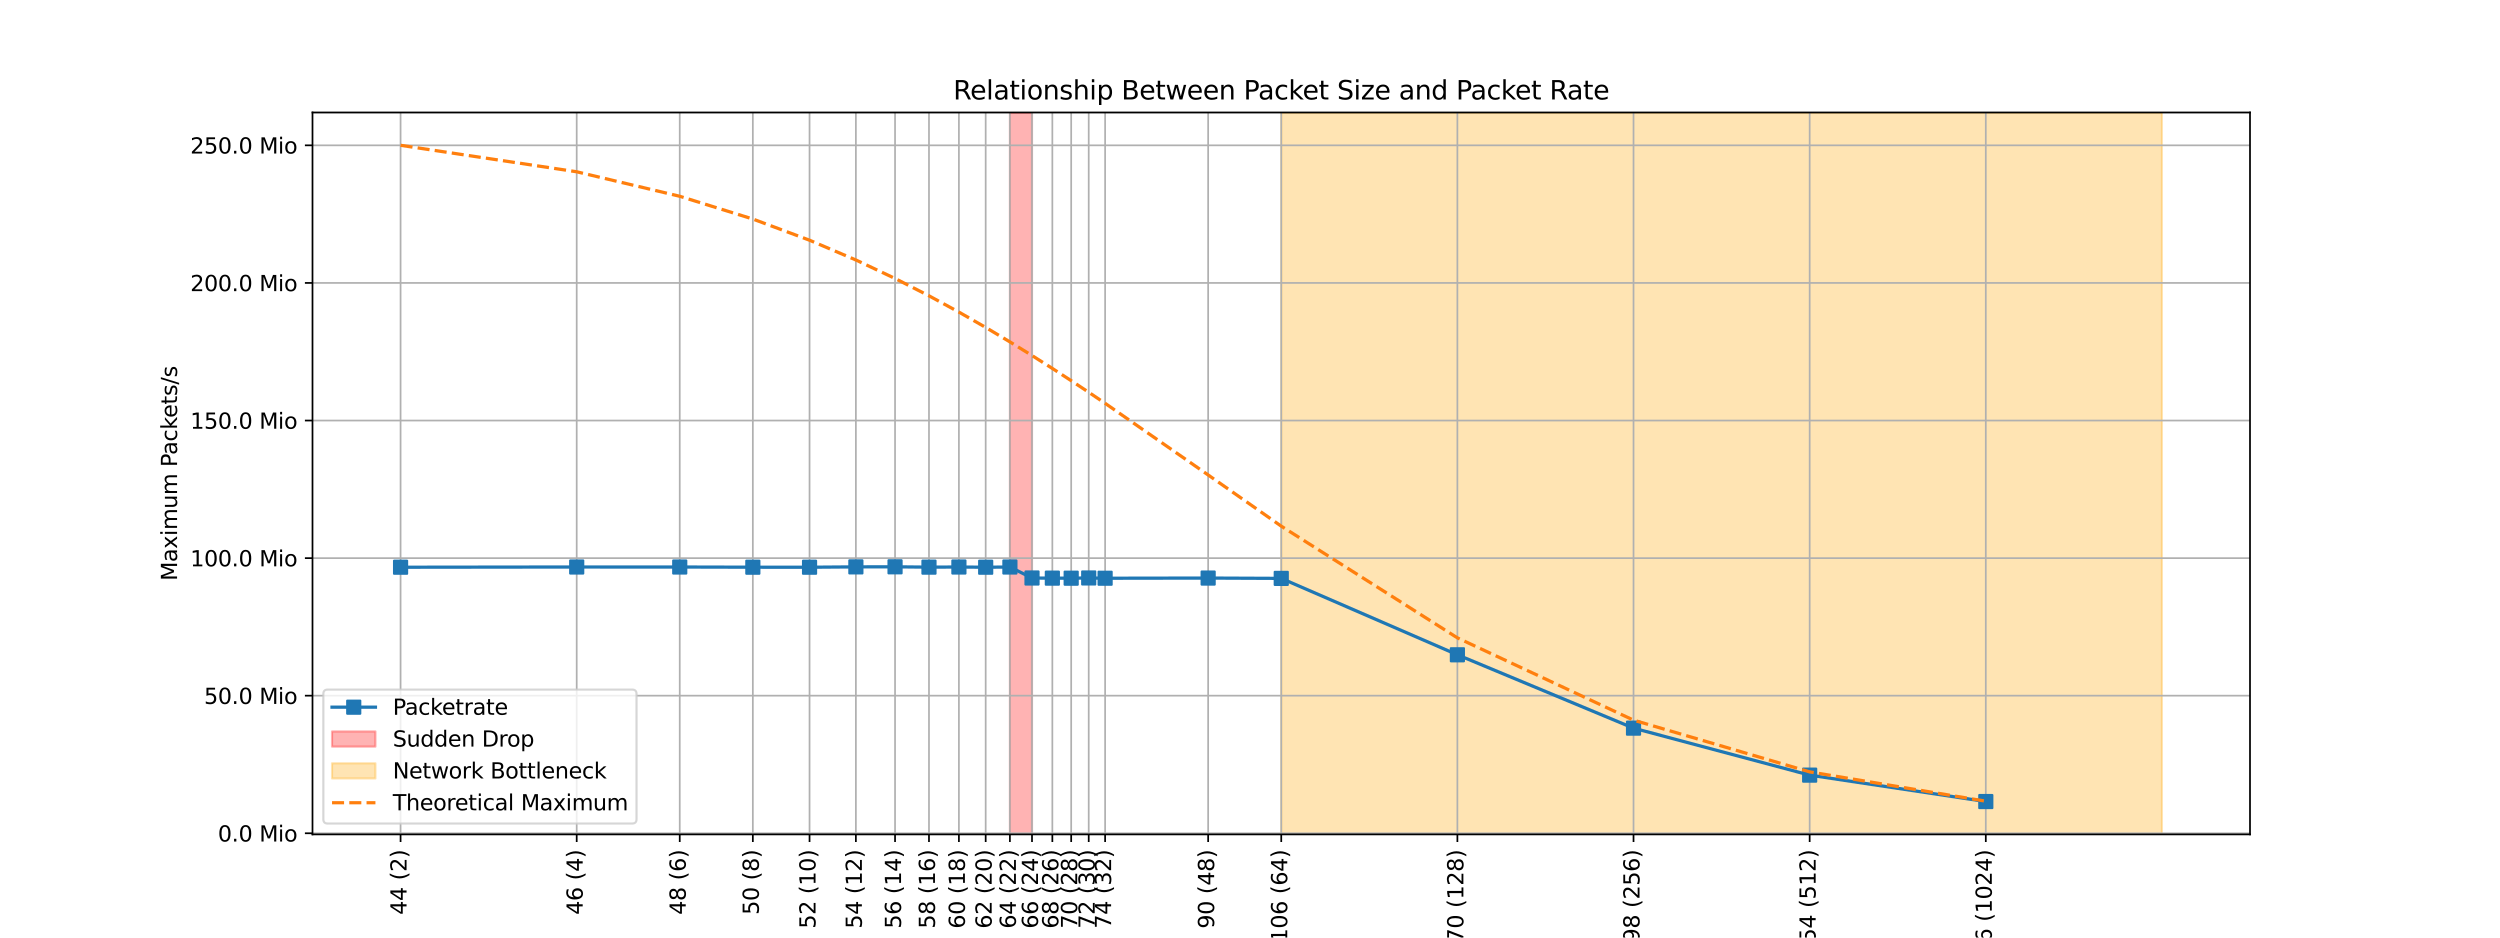 <?xml version="1.0" encoding="utf-8" standalone="no"?>
<!DOCTYPE svg PUBLIC "-//W3C//DTD SVG 1.1//EN"
  "http://www.w3.org/Graphics/SVG/1.1/DTD/svg11.dtd">
<svg xmlns:xlink="http://www.w3.org/1999/xlink" width="1152pt" height="432pt" viewBox="0 0 1152 432" xmlns="http://www.w3.org/2000/svg" version="1.1">
 <defs>
  <style type="text/css">*{stroke-linejoin: round; stroke-linecap: butt}</style>
 </defs>
 <g id="figure_1">
  <g id="patch_1">
   <path d="M 0 432 
L 1152 432 
L 1152 0 
L 0 0 
z
" style="fill: #ffffff"/>
  </g>
  <g id="axes_1">
   <g id="patch_2">
    <path d="M 144 384.48 
L 1036.8 384.48 
L 1036.8 51.84 
L 144 51.84 
z
" style="fill: #ffffff"/>
   </g>
   <g id="patch_3">
    <path d="M 465.362 384.48 
L 475.55 384.48 
L 475.55 51.84 
L 465.362 51.84 
z
" clip-path="url(#pc230720e8d)" style="fill: #ff0000; opacity: 0.3; stroke: #ff0000; stroke-linejoin: miter"/>
   </g>
   <g id="patch_4">
    <path d="M 590.4 384.48 
L 996.218 384.48 
L 996.218 51.84 
L 590.4 51.84 
z
" clip-path="url(#pc230720e8d)" style="fill: #ffa500; opacity: 0.3; stroke: #ffa500; stroke-linejoin: miter"/>
   </g>
   <g id="matplotlib.axis_1">
    <g id="xtick_1">
     <g id="line2d_1">
      <path d="M 184.582 384.48 
L 184.582 51.84 
" clip-path="url(#pc230720e8d)" style="fill: none; stroke: #b0b0b0; stroke-width: 0.8; stroke-linecap: square"/>
     </g>
     <g id="line2d_2">
      <defs>
       <path id="m05e3592454" d="M 0 0 
L 0 3.5 
" style="stroke: #000000; stroke-width: 0.8"/>
      </defs>
      <g>
       <use xlink:href="#m05e3592454" x="184.582" y="384.48" style="stroke: #000000; stroke-width: 0.8"/>
      </g>
     </g>
     <g id="text_1">
      <!-- 44 (2) -->
      <g transform="translate(187.341 421.549) rotate(-90) scale(0.1 -0.1)">
       <defs>
        <path id="DejaVuSans-34" d="M 2419 4116 
L 825 1625 
L 2419 1625 
L 2419 4116 
z
M 2253 4666 
L 3047 4666 
L 3047 1625 
L 3713 1625 
L 3713 1100 
L 3047 1100 
L 3047 0 
L 2419 0 
L 2419 1100 
L 313 1100 
L 313 1709 
L 2253 4666 
z
" transform="scale(0.016)"/>
        <path id="DejaVuSans-20" transform="scale(0.016)"/>
        <path id="DejaVuSans-28" d="M 1984 4856 
Q 1566 4138 1362 3434 
Q 1159 2731 1159 2009 
Q 1159 1288 1364 580 
Q 1569 -128 1984 -844 
L 1484 -844 
Q 1016 -109 783 600 
Q 550 1309 550 2009 
Q 550 2706 781 3412 
Q 1013 4119 1484 4856 
L 1984 4856 
z
" transform="scale(0.016)"/>
        <path id="DejaVuSans-32" d="M 1228 531 
L 3431 531 
L 3431 0 
L 469 0 
L 469 531 
Q 828 903 1448 1529 
Q 2069 2156 2228 2338 
Q 2531 2678 2651 2914 
Q 2772 3150 2772 3378 
Q 2772 3750 2511 3984 
Q 2250 4219 1831 4219 
Q 1534 4219 1204 4116 
Q 875 4013 500 3803 
L 500 4441 
Q 881 4594 1212 4672 
Q 1544 4750 1819 4750 
Q 2544 4750 2975 4387 
Q 3406 4025 3406 3419 
Q 3406 3131 3298 2873 
Q 3191 2616 2906 2266 
Q 2828 2175 2409 1742 
Q 1991 1309 1228 531 
z
" transform="scale(0.016)"/>
        <path id="DejaVuSans-29" d="M 513 4856 
L 1013 4856 
Q 1481 4119 1714 3412 
Q 1947 2706 1947 2009 
Q 1947 1309 1714 600 
Q 1481 -109 1013 -844 
L 513 -844 
Q 928 -128 1133 580 
Q 1338 1288 1338 2009 
Q 1338 2731 1133 3434 
Q 928 4138 513 4856 
z
" transform="scale(0.016)"/>
       </defs>
       <use xlink:href="#DejaVuSans-34"/>
       <use xlink:href="#DejaVuSans-34" x="63.623"/>
       <use xlink:href="#DejaVuSans-20" x="127.246"/>
       <use xlink:href="#DejaVuSans-28" x="159.033"/>
       <use xlink:href="#DejaVuSans-32" x="198.047"/>
       <use xlink:href="#DejaVuSans-29" x="261.67"/>
      </g>
     </g>
    </g>
    <g id="xtick_2">
     <g id="line2d_3">
      <path d="M 265.745 384.48 
L 265.745 51.84 
" clip-path="url(#pc230720e8d)" style="fill: none; stroke: #b0b0b0; stroke-width: 0.8; stroke-linecap: square"/>
     </g>
     <g id="line2d_4">
      <g>
       <use xlink:href="#m05e3592454" x="265.745" y="384.48" style="stroke: #000000; stroke-width: 0.8"/>
      </g>
     </g>
     <g id="text_2">
      <!-- 46 (4) -->
      <g transform="translate(268.505 421.549) rotate(-90) scale(0.1 -0.1)">
       <defs>
        <path id="DejaVuSans-36" d="M 2113 2584 
Q 1688 2584 1439 2293 
Q 1191 2003 1191 1497 
Q 1191 994 1439 701 
Q 1688 409 2113 409 
Q 2538 409 2786 701 
Q 3034 994 3034 1497 
Q 3034 2003 2786 2293 
Q 2538 2584 2113 2584 
z
M 3366 4563 
L 3366 3988 
Q 3128 4100 2886 4159 
Q 2644 4219 2406 4219 
Q 1781 4219 1451 3797 
Q 1122 3375 1075 2522 
Q 1259 2794 1537 2939 
Q 1816 3084 2150 3084 
Q 2853 3084 3261 2657 
Q 3669 2231 3669 1497 
Q 3669 778 3244 343 
Q 2819 -91 2113 -91 
Q 1303 -91 875 529 
Q 447 1150 447 2328 
Q 447 3434 972 4092 
Q 1497 4750 2381 4750 
Q 2619 4750 2861 4703 
Q 3103 4656 3366 4563 
z
" transform="scale(0.016)"/>
       </defs>
       <use xlink:href="#DejaVuSans-34"/>
       <use xlink:href="#DejaVuSans-36" x="63.623"/>
       <use xlink:href="#DejaVuSans-20" x="127.246"/>
       <use xlink:href="#DejaVuSans-28" x="159.033"/>
       <use xlink:href="#DejaVuSans-34" x="198.047"/>
       <use xlink:href="#DejaVuSans-29" x="261.67"/>
      </g>
     </g>
    </g>
    <g id="xtick_3">
     <g id="line2d_5">
      <path d="M 313.223 384.48 
L 313.223 51.84 
" clip-path="url(#pc230720e8d)" style="fill: none; stroke: #b0b0b0; stroke-width: 0.8; stroke-linecap: square"/>
     </g>
     <g id="line2d_6">
      <g>
       <use xlink:href="#m05e3592454" x="313.223" y="384.48" style="stroke: #000000; stroke-width: 0.8"/>
      </g>
     </g>
     <g id="text_3">
      <!-- 48 (6) -->
      <g transform="translate(315.983 421.549) rotate(-90) scale(0.1 -0.1)">
       <defs>
        <path id="DejaVuSans-38" d="M 2034 2216 
Q 1584 2216 1326 1975 
Q 1069 1734 1069 1313 
Q 1069 891 1326 650 
Q 1584 409 2034 409 
Q 2484 409 2743 651 
Q 3003 894 3003 1313 
Q 3003 1734 2745 1975 
Q 2488 2216 2034 2216 
z
M 1403 2484 
Q 997 2584 770 2862 
Q 544 3141 544 3541 
Q 544 4100 942 4425 
Q 1341 4750 2034 4750 
Q 2731 4750 3128 4425 
Q 3525 4100 3525 3541 
Q 3525 3141 3298 2862 
Q 3072 2584 2669 2484 
Q 3125 2378 3379 2068 
Q 3634 1759 3634 1313 
Q 3634 634 3220 271 
Q 2806 -91 2034 -91 
Q 1263 -91 848 271 
Q 434 634 434 1313 
Q 434 1759 690 2068 
Q 947 2378 1403 2484 
z
M 1172 3481 
Q 1172 3119 1398 2916 
Q 1625 2713 2034 2713 
Q 2441 2713 2670 2916 
Q 2900 3119 2900 3481 
Q 2900 3844 2670 4047 
Q 2441 4250 2034 4250 
Q 1625 4250 1398 4047 
Q 1172 3844 1172 3481 
z
" transform="scale(0.016)"/>
       </defs>
       <use xlink:href="#DejaVuSans-34"/>
       <use xlink:href="#DejaVuSans-38" x="63.623"/>
       <use xlink:href="#DejaVuSans-20" x="127.246"/>
       <use xlink:href="#DejaVuSans-28" x="159.033"/>
       <use xlink:href="#DejaVuSans-36" x="198.047"/>
       <use xlink:href="#DejaVuSans-29" x="261.67"/>
      </g>
     </g>
    </g>
    <g id="xtick_4">
     <g id="line2d_7">
      <path d="M 346.909 384.48 
L 346.909 51.84 
" clip-path="url(#pc230720e8d)" style="fill: none; stroke: #b0b0b0; stroke-width: 0.8; stroke-linecap: square"/>
     </g>
     <g id="line2d_8">
      <g>
       <use xlink:href="#m05e3592454" x="346.909" y="384.48" style="stroke: #000000; stroke-width: 0.8"/>
      </g>
     </g>
     <g id="text_4">
      <!-- 50 (8) -->
      <g transform="translate(349.668 421.549) rotate(-90) scale(0.1 -0.1)">
       <defs>
        <path id="DejaVuSans-35" d="M 691 4666 
L 3169 4666 
L 3169 4134 
L 1269 4134 
L 1269 2991 
Q 1406 3038 1543 3061 
Q 1681 3084 1819 3084 
Q 2600 3084 3056 2656 
Q 3513 2228 3513 1497 
Q 3513 744 3044 326 
Q 2575 -91 1722 -91 
Q 1428 -91 1123 -41 
Q 819 9 494 109 
L 494 744 
Q 775 591 1075 516 
Q 1375 441 1709 441 
Q 2250 441 2565 725 
Q 2881 1009 2881 1497 
Q 2881 1984 2565 2268 
Q 2250 2553 1709 2553 
Q 1456 2553 1204 2497 
Q 953 2441 691 2322 
L 691 4666 
z
" transform="scale(0.016)"/>
        <path id="DejaVuSans-30" d="M 2034 4250 
Q 1547 4250 1301 3770 
Q 1056 3291 1056 2328 
Q 1056 1369 1301 889 
Q 1547 409 2034 409 
Q 2525 409 2770 889 
Q 3016 1369 3016 2328 
Q 3016 3291 2770 3770 
Q 2525 4250 2034 4250 
z
M 2034 4750 
Q 2819 4750 3233 4129 
Q 3647 3509 3647 2328 
Q 3647 1150 3233 529 
Q 2819 -91 2034 -91 
Q 1250 -91 836 529 
Q 422 1150 422 2328 
Q 422 3509 836 4129 
Q 1250 4750 2034 4750 
z
" transform="scale(0.016)"/>
       </defs>
       <use xlink:href="#DejaVuSans-35"/>
       <use xlink:href="#DejaVuSans-30" x="63.623"/>
       <use xlink:href="#DejaVuSans-20" x="127.246"/>
       <use xlink:href="#DejaVuSans-28" x="159.033"/>
       <use xlink:href="#DejaVuSans-38" x="198.047"/>
       <use xlink:href="#DejaVuSans-29" x="261.67"/>
      </g>
     </g>
    </g>
    <g id="xtick_5">
     <g id="line2d_9">
      <path d="M 373.038 384.48 
L 373.038 51.84 
" clip-path="url(#pc230720e8d)" style="fill: none; stroke: #b0b0b0; stroke-width: 0.8; stroke-linecap: square"/>
     </g>
     <g id="line2d_10">
      <g>
       <use xlink:href="#m05e3592454" x="373.038" y="384.48" style="stroke: #000000; stroke-width: 0.8"/>
      </g>
     </g>
     <g id="text_5">
      <!-- 52 (10) -->
      <g transform="translate(375.797 427.911) rotate(-90) scale(0.1 -0.1)">
       <defs>
        <path id="DejaVuSans-31" d="M 794 531 
L 1825 531 
L 1825 4091 
L 703 3866 
L 703 4441 
L 1819 4666 
L 2450 4666 
L 2450 531 
L 3481 531 
L 3481 0 
L 794 0 
L 794 531 
z
" transform="scale(0.016)"/>
       </defs>
       <use xlink:href="#DejaVuSans-35"/>
       <use xlink:href="#DejaVuSans-32" x="63.623"/>
       <use xlink:href="#DejaVuSans-20" x="127.246"/>
       <use xlink:href="#DejaVuSans-28" x="159.033"/>
       <use xlink:href="#DejaVuSans-31" x="198.047"/>
       <use xlink:href="#DejaVuSans-30" x="261.67"/>
       <use xlink:href="#DejaVuSans-29" x="325.293"/>
      </g>
     </g>
    </g>
    <g id="xtick_6">
     <g id="line2d_11">
      <path d="M 394.387 384.48 
L 394.387 51.84 
" clip-path="url(#pc230720e8d)" style="fill: none; stroke: #b0b0b0; stroke-width: 0.8; stroke-linecap: square"/>
     </g>
     <g id="line2d_12">
      <g>
       <use xlink:href="#m05e3592454" x="394.387" y="384.48" style="stroke: #000000; stroke-width: 0.8"/>
      </g>
     </g>
     <g id="text_6">
      <!-- 54 (12) -->
      <g transform="translate(397.146 427.911) rotate(-90) scale(0.1 -0.1)">
       <use xlink:href="#DejaVuSans-35"/>
       <use xlink:href="#DejaVuSans-34" x="63.623"/>
       <use xlink:href="#DejaVuSans-20" x="127.246"/>
       <use xlink:href="#DejaVuSans-28" x="159.033"/>
       <use xlink:href="#DejaVuSans-31" x="198.047"/>
       <use xlink:href="#DejaVuSans-32" x="261.67"/>
       <use xlink:href="#DejaVuSans-29" x="325.293"/>
      </g>
     </g>
    </g>
    <g id="xtick_7">
     <g id="line2d_13">
      <path d="M 412.437 384.48 
L 412.437 51.84 
" clip-path="url(#pc230720e8d)" style="fill: none; stroke: #b0b0b0; stroke-width: 0.8; stroke-linecap: square"/>
     </g>
     <g id="line2d_14">
      <g>
       <use xlink:href="#m05e3592454" x="412.437" y="384.48" style="stroke: #000000; stroke-width: 0.8"/>
      </g>
     </g>
     <g id="text_7">
      <!-- 56 (14) -->
      <g transform="translate(415.196 427.911) rotate(-90) scale(0.1 -0.1)">
       <use xlink:href="#DejaVuSans-35"/>
       <use xlink:href="#DejaVuSans-36" x="63.623"/>
       <use xlink:href="#DejaVuSans-20" x="127.246"/>
       <use xlink:href="#DejaVuSans-28" x="159.033"/>
       <use xlink:href="#DejaVuSans-31" x="198.047"/>
       <use xlink:href="#DejaVuSans-34" x="261.67"/>
       <use xlink:href="#DejaVuSans-29" x="325.293"/>
      </g>
     </g>
    </g>
    <g id="xtick_8">
     <g id="line2d_15">
      <path d="M 428.073 384.48 
L 428.073 51.84 
" clip-path="url(#pc230720e8d)" style="fill: none; stroke: #b0b0b0; stroke-width: 0.8; stroke-linecap: square"/>
     </g>
     <g id="line2d_16">
      <g>
       <use xlink:href="#m05e3592454" x="428.073" y="384.48" style="stroke: #000000; stroke-width: 0.8"/>
      </g>
     </g>
     <g id="text_8">
      <!-- 58 (16) -->
      <g transform="translate(430.832 427.911) rotate(-90) scale(0.1 -0.1)">
       <use xlink:href="#DejaVuSans-35"/>
       <use xlink:href="#DejaVuSans-38" x="63.623"/>
       <use xlink:href="#DejaVuSans-20" x="127.246"/>
       <use xlink:href="#DejaVuSans-28" x="159.033"/>
       <use xlink:href="#DejaVuSans-31" x="198.047"/>
       <use xlink:href="#DejaVuSans-36" x="261.67"/>
       <use xlink:href="#DejaVuSans-29" x="325.293"/>
      </g>
     </g>
    </g>
    <g id="xtick_9">
     <g id="line2d_17">
      <path d="M 441.864 384.48 
L 441.864 51.84 
" clip-path="url(#pc230720e8d)" style="fill: none; stroke: #b0b0b0; stroke-width: 0.8; stroke-linecap: square"/>
     </g>
     <g id="line2d_18">
      <g>
       <use xlink:href="#m05e3592454" x="441.864" y="384.48" style="stroke: #000000; stroke-width: 0.8"/>
      </g>
     </g>
     <g id="text_9">
      <!-- 60 (18) -->
      <g transform="translate(444.624 427.911) rotate(-90) scale(0.1 -0.1)">
       <use xlink:href="#DejaVuSans-36"/>
       <use xlink:href="#DejaVuSans-30" x="63.623"/>
       <use xlink:href="#DejaVuSans-20" x="127.246"/>
       <use xlink:href="#DejaVuSans-28" x="159.033"/>
       <use xlink:href="#DejaVuSans-31" x="198.047"/>
       <use xlink:href="#DejaVuSans-38" x="261.67"/>
       <use xlink:href="#DejaVuSans-29" x="325.293"/>
      </g>
     </g>
    </g>
    <g id="xtick_10">
     <g id="line2d_19">
      <path d="M 454.202 384.48 
L 454.202 51.84 
" clip-path="url(#pc230720e8d)" style="fill: none; stroke: #b0b0b0; stroke-width: 0.8; stroke-linecap: square"/>
     </g>
     <g id="line2d_20">
      <g>
       <use xlink:href="#m05e3592454" x="454.202" y="384.48" style="stroke: #000000; stroke-width: 0.8"/>
      </g>
     </g>
     <g id="text_10">
      <!-- 62 (20) -->
      <g transform="translate(456.961 427.911) rotate(-90) scale(0.1 -0.1)">
       <use xlink:href="#DejaVuSans-36"/>
       <use xlink:href="#DejaVuSans-32" x="63.623"/>
       <use xlink:href="#DejaVuSans-20" x="127.246"/>
       <use xlink:href="#DejaVuSans-28" x="159.033"/>
       <use xlink:href="#DejaVuSans-32" x="198.047"/>
       <use xlink:href="#DejaVuSans-30" x="261.67"/>
       <use xlink:href="#DejaVuSans-29" x="325.293"/>
      </g>
     </g>
    </g>
    <g id="xtick_11">
     <g id="line2d_21">
      <path d="M 465.362 384.48 
L 465.362 51.84 
" clip-path="url(#pc230720e8d)" style="fill: none; stroke: #b0b0b0; stroke-width: 0.8; stroke-linecap: square"/>
     </g>
     <g id="line2d_22">
      <g>
       <use xlink:href="#m05e3592454" x="465.362" y="384.48" style="stroke: #000000; stroke-width: 0.8"/>
      </g>
     </g>
     <g id="text_11">
      <!-- 64 (22) -->
      <g transform="translate(468.121 427.911) rotate(-90) scale(0.1 -0.1)">
       <use xlink:href="#DejaVuSans-36"/>
       <use xlink:href="#DejaVuSans-34" x="63.623"/>
       <use xlink:href="#DejaVuSans-20" x="127.246"/>
       <use xlink:href="#DejaVuSans-28" x="159.033"/>
       <use xlink:href="#DejaVuSans-32" x="198.047"/>
       <use xlink:href="#DejaVuSans-32" x="261.67"/>
       <use xlink:href="#DejaVuSans-29" x="325.293"/>
      </g>
     </g>
    </g>
    <g id="xtick_12">
     <g id="line2d_23">
      <path d="M 475.55 384.48 
L 475.55 51.84 
" clip-path="url(#pc230720e8d)" style="fill: none; stroke: #b0b0b0; stroke-width: 0.8; stroke-linecap: square"/>
     </g>
     <g id="line2d_24">
      <g>
       <use xlink:href="#m05e3592454" x="475.55" y="384.48" style="stroke: #000000; stroke-width: 0.8"/>
      </g>
     </g>
     <g id="text_12">
      <!-- 66 (24) -->
      <g transform="translate(478.31 427.911) rotate(-90) scale(0.1 -0.1)">
       <use xlink:href="#DejaVuSans-36"/>
       <use xlink:href="#DejaVuSans-36" x="63.623"/>
       <use xlink:href="#DejaVuSans-20" x="127.246"/>
       <use xlink:href="#DejaVuSans-28" x="159.033"/>
       <use xlink:href="#DejaVuSans-32" x="198.047"/>
       <use xlink:href="#DejaVuSans-34" x="261.67"/>
       <use xlink:href="#DejaVuSans-29" x="325.293"/>
      </g>
     </g>
    </g>
    <g id="xtick_13">
     <g id="line2d_25">
      <path d="M 484.923 384.48 
L 484.923 51.84 
" clip-path="url(#pc230720e8d)" style="fill: none; stroke: #b0b0b0; stroke-width: 0.8; stroke-linecap: square"/>
     </g>
     <g id="line2d_26">
      <g>
       <use xlink:href="#m05e3592454" x="484.923" y="384.48" style="stroke: #000000; stroke-width: 0.8"/>
      </g>
     </g>
     <g id="text_13">
      <!-- 68 (26) -->
      <g transform="translate(487.682 427.911) rotate(-90) scale(0.1 -0.1)">
       <use xlink:href="#DejaVuSans-36"/>
       <use xlink:href="#DejaVuSans-38" x="63.623"/>
       <use xlink:href="#DejaVuSans-20" x="127.246"/>
       <use xlink:href="#DejaVuSans-28" x="159.033"/>
       <use xlink:href="#DejaVuSans-32" x="198.047"/>
       <use xlink:href="#DejaVuSans-36" x="261.67"/>
       <use xlink:href="#DejaVuSans-29" x="325.293"/>
      </g>
     </g>
    </g>
    <g id="xtick_14">
     <g id="line2d_27">
      <path d="M 493.601 384.48 
L 493.601 51.84 
" clip-path="url(#pc230720e8d)" style="fill: none; stroke: #b0b0b0; stroke-width: 0.8; stroke-linecap: square"/>
     </g>
     <g id="line2d_28">
      <g>
       <use xlink:href="#m05e3592454" x="493.601" y="384.48" style="stroke: #000000; stroke-width: 0.8"/>
      </g>
     </g>
     <g id="text_14">
      <!-- 70 (28) -->
      <g transform="translate(496.36 427.911) rotate(-90) scale(0.1 -0.1)">
       <defs>
        <path id="DejaVuSans-37" d="M 525 4666 
L 3525 4666 
L 3525 4397 
L 1831 0 
L 1172 0 
L 2766 4134 
L 525 4134 
L 525 4666 
z
" transform="scale(0.016)"/>
       </defs>
       <use xlink:href="#DejaVuSans-37"/>
       <use xlink:href="#DejaVuSans-30" x="63.623"/>
       <use xlink:href="#DejaVuSans-20" x="127.246"/>
       <use xlink:href="#DejaVuSans-28" x="159.033"/>
       <use xlink:href="#DejaVuSans-32" x="198.047"/>
       <use xlink:href="#DejaVuSans-38" x="261.67"/>
       <use xlink:href="#DejaVuSans-29" x="325.293"/>
      </g>
     </g>
    </g>
    <g id="xtick_15">
     <g id="line2d_29">
      <path d="M 501.679 384.48 
L 501.679 51.84 
" clip-path="url(#pc230720e8d)" style="fill: none; stroke: #b0b0b0; stroke-width: 0.8; stroke-linecap: square"/>
     </g>
     <g id="line2d_30">
      <g>
       <use xlink:href="#m05e3592454" x="501.679" y="384.48" style="stroke: #000000; stroke-width: 0.8"/>
      </g>
     </g>
     <g id="text_15">
      <!-- 72 (30) -->
      <g transform="translate(504.439 427.911) rotate(-90) scale(0.1 -0.1)">
       <defs>
        <path id="DejaVuSans-33" d="M 2597 2516 
Q 3050 2419 3304 2112 
Q 3559 1806 3559 1356 
Q 3559 666 3084 287 
Q 2609 -91 1734 -91 
Q 1441 -91 1130 -33 
Q 819 25 488 141 
L 488 750 
Q 750 597 1062 519 
Q 1375 441 1716 441 
Q 2309 441 2620 675 
Q 2931 909 2931 1356 
Q 2931 1769 2642 2001 
Q 2353 2234 1838 2234 
L 1294 2234 
L 1294 2753 
L 1863 2753 
Q 2328 2753 2575 2939 
Q 2822 3125 2822 3475 
Q 2822 3834 2567 4026 
Q 2313 4219 1838 4219 
Q 1578 4219 1281 4162 
Q 984 4106 628 3988 
L 628 4550 
Q 988 4650 1302 4700 
Q 1616 4750 1894 4750 
Q 2613 4750 3031 4423 
Q 3450 4097 3450 3541 
Q 3450 3153 3228 2886 
Q 3006 2619 2597 2516 
z
" transform="scale(0.016)"/>
       </defs>
       <use xlink:href="#DejaVuSans-37"/>
       <use xlink:href="#DejaVuSans-32" x="63.623"/>
       <use xlink:href="#DejaVuSans-20" x="127.246"/>
       <use xlink:href="#DejaVuSans-28" x="159.033"/>
       <use xlink:href="#DejaVuSans-33" x="198.047"/>
       <use xlink:href="#DejaVuSans-30" x="261.67"/>
       <use xlink:href="#DejaVuSans-29" x="325.293"/>
      </g>
     </g>
    </g>
    <g id="xtick_16">
     <g id="line2d_31">
      <path d="M 509.236 384.48 
L 509.236 51.84 
" clip-path="url(#pc230720e8d)" style="fill: none; stroke: #b0b0b0; stroke-width: 0.8; stroke-linecap: square"/>
     </g>
     <g id="line2d_32">
      <g>
       <use xlink:href="#m05e3592454" x="509.236" y="384.48" style="stroke: #000000; stroke-width: 0.8"/>
      </g>
     </g>
     <g id="text_16">
      <!-- 74 (32) -->
      <g transform="translate(511.996 427.911) rotate(-90) scale(0.1 -0.1)">
       <use xlink:href="#DejaVuSans-37"/>
       <use xlink:href="#DejaVuSans-34" x="63.623"/>
       <use xlink:href="#DejaVuSans-20" x="127.246"/>
       <use xlink:href="#DejaVuSans-28" x="159.033"/>
       <use xlink:href="#DejaVuSans-33" x="198.047"/>
       <use xlink:href="#DejaVuSans-32" x="261.67"/>
       <use xlink:href="#DejaVuSans-29" x="325.293"/>
      </g>
     </g>
    </g>
    <g id="xtick_17">
     <g id="line2d_33">
      <path d="M 556.714 384.48 
L 556.714 51.84 
" clip-path="url(#pc230720e8d)" style="fill: none; stroke: #b0b0b0; stroke-width: 0.8; stroke-linecap: square"/>
     </g>
     <g id="line2d_34">
      <g>
       <use xlink:href="#m05e3592454" x="556.714" y="384.48" style="stroke: #000000; stroke-width: 0.8"/>
      </g>
     </g>
     <g id="text_17">
      <!-- 90 (48) -->
      <g transform="translate(559.473 427.911) rotate(-90) scale(0.1 -0.1)">
       <defs>
        <path id="DejaVuSans-39" d="M 703 97 
L 703 672 
Q 941 559 1184 500 
Q 1428 441 1663 441 
Q 2288 441 2617 861 
Q 2947 1281 2994 2138 
Q 2813 1869 2534 1725 
Q 2256 1581 1919 1581 
Q 1219 1581 811 2004 
Q 403 2428 403 3163 
Q 403 3881 828 4315 
Q 1253 4750 1959 4750 
Q 2769 4750 3195 4129 
Q 3622 3509 3622 2328 
Q 3622 1225 3098 567 
Q 2575 -91 1691 -91 
Q 1453 -91 1209 -44 
Q 966 3 703 97 
z
M 1959 2075 
Q 2384 2075 2632 2365 
Q 2881 2656 2881 3163 
Q 2881 3666 2632 3958 
Q 2384 4250 1959 4250 
Q 1534 4250 1286 3958 
Q 1038 3666 1038 3163 
Q 1038 2656 1286 2365 
Q 1534 2075 1959 2075 
z
" transform="scale(0.016)"/>
       </defs>
       <use xlink:href="#DejaVuSans-39"/>
       <use xlink:href="#DejaVuSans-30" x="63.623"/>
       <use xlink:href="#DejaVuSans-20" x="127.246"/>
       <use xlink:href="#DejaVuSans-28" x="159.033"/>
       <use xlink:href="#DejaVuSans-34" x="198.047"/>
       <use xlink:href="#DejaVuSans-38" x="261.67"/>
       <use xlink:href="#DejaVuSans-29" x="325.293"/>
      </g>
     </g>
    </g>
    <g id="xtick_18">
     <g id="line2d_35">
      <path d="M 590.4 384.48 
L 590.4 51.84 
" clip-path="url(#pc230720e8d)" style="fill: none; stroke: #b0b0b0; stroke-width: 0.8; stroke-linecap: square"/>
     </g>
     <g id="line2d_36">
      <g>
       <use xlink:href="#m05e3592454" x="590.4" y="384.48" style="stroke: #000000; stroke-width: 0.8"/>
      </g>
     </g>
     <g id="text_18">
      <!-- 106 (64) -->
      <g transform="translate(593.159 434.274) rotate(-90) scale(0.1 -0.1)">
       <use xlink:href="#DejaVuSans-31"/>
       <use xlink:href="#DejaVuSans-30" x="63.623"/>
       <use xlink:href="#DejaVuSans-36" x="127.246"/>
       <use xlink:href="#DejaVuSans-20" x="190.869"/>
       <use xlink:href="#DejaVuSans-28" x="222.656"/>
       <use xlink:href="#DejaVuSans-36" x="261.67"/>
       <use xlink:href="#DejaVuSans-34" x="325.293"/>
       <use xlink:href="#DejaVuSans-29" x="388.916"/>
      </g>
     </g>
    </g>
    <g id="xtick_19">
     <g id="line2d_37">
      <path d="M 671.564 384.48 
L 671.564 51.84 
" clip-path="url(#pc230720e8d)" style="fill: none; stroke: #b0b0b0; stroke-width: 0.8; stroke-linecap: square"/>
     </g>
     <g id="line2d_38">
      <g>
       <use xlink:href="#m05e3592454" x="671.564" y="384.48" style="stroke: #000000; stroke-width: 0.8"/>
      </g>
     </g>
     <g id="text_19">
      <!-- 170 (128) -->
      <g transform="translate(674.323 440.636) rotate(-90) scale(0.1 -0.1)">
       <use xlink:href="#DejaVuSans-31"/>
       <use xlink:href="#DejaVuSans-37" x="63.623"/>
       <use xlink:href="#DejaVuSans-30" x="127.246"/>
       <use xlink:href="#DejaVuSans-20" x="190.869"/>
       <use xlink:href="#DejaVuSans-28" x="222.656"/>
       <use xlink:href="#DejaVuSans-31" x="261.67"/>
       <use xlink:href="#DejaVuSans-32" x="325.293"/>
       <use xlink:href="#DejaVuSans-38" x="388.916"/>
       <use xlink:href="#DejaVuSans-29" x="452.539"/>
      </g>
     </g>
    </g>
    <g id="xtick_20">
     <g id="line2d_39">
      <path d="M 752.727 384.48 
L 752.727 51.84 
" clip-path="url(#pc230720e8d)" style="fill: none; stroke: #b0b0b0; stroke-width: 0.8; stroke-linecap: square"/>
     </g>
     <g id="line2d_40">
      <g>
       <use xlink:href="#m05e3592454" x="752.727" y="384.48" style="stroke: #000000; stroke-width: 0.8"/>
      </g>
     </g>
     <g id="text_20">
      <!-- 298 (256) -->
      <g transform="translate(755.487 440.636) rotate(-90) scale(0.1 -0.1)">
       <use xlink:href="#DejaVuSans-32"/>
       <use xlink:href="#DejaVuSans-39" x="63.623"/>
       <use xlink:href="#DejaVuSans-38" x="127.246"/>
       <use xlink:href="#DejaVuSans-20" x="190.869"/>
       <use xlink:href="#DejaVuSans-28" x="222.656"/>
       <use xlink:href="#DejaVuSans-32" x="261.67"/>
       <use xlink:href="#DejaVuSans-35" x="325.293"/>
       <use xlink:href="#DejaVuSans-36" x="388.916"/>
       <use xlink:href="#DejaVuSans-29" x="452.539"/>
      </g>
     </g>
    </g>
    <g id="xtick_21">
     <g id="line2d_41">
      <path d="M 833.891 384.48 
L 833.891 51.84 
" clip-path="url(#pc230720e8d)" style="fill: none; stroke: #b0b0b0; stroke-width: 0.8; stroke-linecap: square"/>
     </g>
     <g id="line2d_42">
      <g>
       <use xlink:href="#m05e3592454" x="833.891" y="384.48" style="stroke: #000000; stroke-width: 0.8"/>
      </g>
     </g>
     <g id="text_21">
      <!-- 554 (512) -->
      <g transform="translate(836.65 440.636) rotate(-90) scale(0.1 -0.1)">
       <use xlink:href="#DejaVuSans-35"/>
       <use xlink:href="#DejaVuSans-35" x="63.623"/>
       <use xlink:href="#DejaVuSans-34" x="127.246"/>
       <use xlink:href="#DejaVuSans-20" x="190.869"/>
       <use xlink:href="#DejaVuSans-28" x="222.656"/>
       <use xlink:href="#DejaVuSans-35" x="261.67"/>
       <use xlink:href="#DejaVuSans-31" x="325.293"/>
       <use xlink:href="#DejaVuSans-32" x="388.916"/>
       <use xlink:href="#DejaVuSans-29" x="452.539"/>
      </g>
     </g>
    </g>
    <g id="xtick_22">
     <g id="line2d_43">
      <path d="M 915.055 384.48 
L 915.055 51.84 
" clip-path="url(#pc230720e8d)" style="fill: none; stroke: #b0b0b0; stroke-width: 0.8; stroke-linecap: square"/>
     </g>
     <g id="line2d_44">
      <g>
       <use xlink:href="#m05e3592454" x="915.055" y="384.48" style="stroke: #000000; stroke-width: 0.8"/>
      </g>
     </g>
     <g id="text_22">
      <!-- 1066 (1024) -->
      <g transform="translate(917.814 453.361) rotate(-90) scale(0.1 -0.1)">
       <use xlink:href="#DejaVuSans-31"/>
       <use xlink:href="#DejaVuSans-30" x="63.623"/>
       <use xlink:href="#DejaVuSans-36" x="127.246"/>
       <use xlink:href="#DejaVuSans-36" x="190.869"/>
       <use xlink:href="#DejaVuSans-20" x="254.492"/>
       <use xlink:href="#DejaVuSans-28" x="286.279"/>
       <use xlink:href="#DejaVuSans-31" x="325.293"/>
       <use xlink:href="#DejaVuSans-30" x="388.916"/>
       <use xlink:href="#DejaVuSans-32" x="452.539"/>
       <use xlink:href="#DejaVuSans-34" x="516.162"/>
       <use xlink:href="#DejaVuSans-29" x="579.785"/>
      </g>
     </g>
    </g>
    <g id="text_23">
     <!-- Packet Size in Bytes (with UDP Payload in Paranthesis) -->
     <g transform="translate(454.444 464.96) scale(0.1 -0.1)">
      <defs>
       <path id="DejaVuSans-50" d="M 1259 4147 
L 1259 2394 
L 2053 2394 
Q 2494 2394 2734 2622 
Q 2975 2850 2975 3272 
Q 2975 3691 2734 3919 
Q 2494 4147 2053 4147 
L 1259 4147 
z
M 628 4666 
L 2053 4666 
Q 2838 4666 3239 4311 
Q 3641 3956 3641 3272 
Q 3641 2581 3239 2228 
Q 2838 1875 2053 1875 
L 1259 1875 
L 1259 0 
L 628 0 
L 628 4666 
z
" transform="scale(0.016)"/>
       <path id="DejaVuSans-61" d="M 2194 1759 
Q 1497 1759 1228 1600 
Q 959 1441 959 1056 
Q 959 750 1161 570 
Q 1363 391 1709 391 
Q 2188 391 2477 730 
Q 2766 1069 2766 1631 
L 2766 1759 
L 2194 1759 
z
M 3341 1997 
L 3341 0 
L 2766 0 
L 2766 531 
Q 2569 213 2275 61 
Q 1981 -91 1556 -91 
Q 1019 -91 701 211 
Q 384 513 384 1019 
Q 384 1609 779 1909 
Q 1175 2209 1959 2209 
L 2766 2209 
L 2766 2266 
Q 2766 2663 2505 2880 
Q 2244 3097 1772 3097 
Q 1472 3097 1187 3025 
Q 903 2953 641 2809 
L 641 3341 
Q 956 3463 1253 3523 
Q 1550 3584 1831 3584 
Q 2591 3584 2966 3190 
Q 3341 2797 3341 1997 
z
" transform="scale(0.016)"/>
       <path id="DejaVuSans-63" d="M 3122 3366 
L 3122 2828 
Q 2878 2963 2633 3030 
Q 2388 3097 2138 3097 
Q 1578 3097 1268 2742 
Q 959 2388 959 1747 
Q 959 1106 1268 751 
Q 1578 397 2138 397 
Q 2388 397 2633 464 
Q 2878 531 3122 666 
L 3122 134 
Q 2881 22 2623 -34 
Q 2366 -91 2075 -91 
Q 1284 -91 818 406 
Q 353 903 353 1747 
Q 353 2603 823 3093 
Q 1294 3584 2113 3584 
Q 2378 3584 2631 3529 
Q 2884 3475 3122 3366 
z
" transform="scale(0.016)"/>
       <path id="DejaVuSans-6b" d="M 581 4863 
L 1159 4863 
L 1159 1991 
L 2875 3500 
L 3609 3500 
L 1753 1863 
L 3688 0 
L 2938 0 
L 1159 1709 
L 1159 0 
L 581 0 
L 581 4863 
z
" transform="scale(0.016)"/>
       <path id="DejaVuSans-65" d="M 3597 1894 
L 3597 1613 
L 953 1613 
Q 991 1019 1311 708 
Q 1631 397 2203 397 
Q 2534 397 2845 478 
Q 3156 559 3463 722 
L 3463 178 
Q 3153 47 2828 -22 
Q 2503 -91 2169 -91 
Q 1331 -91 842 396 
Q 353 884 353 1716 
Q 353 2575 817 3079 
Q 1281 3584 2069 3584 
Q 2775 3584 3186 3129 
Q 3597 2675 3597 1894 
z
M 3022 2063 
Q 3016 2534 2758 2815 
Q 2500 3097 2075 3097 
Q 1594 3097 1305 2825 
Q 1016 2553 972 2059 
L 3022 2063 
z
" transform="scale(0.016)"/>
       <path id="DejaVuSans-74" d="M 1172 4494 
L 1172 3500 
L 2356 3500 
L 2356 3053 
L 1172 3053 
L 1172 1153 
Q 1172 725 1289 603 
Q 1406 481 1766 481 
L 2356 481 
L 2356 0 
L 1766 0 
Q 1100 0 847 248 
Q 594 497 594 1153 
L 594 3053 
L 172 3053 
L 172 3500 
L 594 3500 
L 594 4494 
L 1172 4494 
z
" transform="scale(0.016)"/>
       <path id="DejaVuSans-53" d="M 3425 4513 
L 3425 3897 
Q 3066 4069 2747 4153 
Q 2428 4238 2131 4238 
Q 1616 4238 1336 4038 
Q 1056 3838 1056 3469 
Q 1056 3159 1242 3001 
Q 1428 2844 1947 2747 
L 2328 2669 
Q 3034 2534 3370 2195 
Q 3706 1856 3706 1288 
Q 3706 609 3251 259 
Q 2797 -91 1919 -91 
Q 1588 -91 1214 -16 
Q 841 59 441 206 
L 441 856 
Q 825 641 1194 531 
Q 1563 422 1919 422 
Q 2459 422 2753 634 
Q 3047 847 3047 1241 
Q 3047 1584 2836 1778 
Q 2625 1972 2144 2069 
L 1759 2144 
Q 1053 2284 737 2584 
Q 422 2884 422 3419 
Q 422 4038 858 4394 
Q 1294 4750 2059 4750 
Q 2388 4750 2728 4690 
Q 3069 4631 3425 4513 
z
" transform="scale(0.016)"/>
       <path id="DejaVuSans-69" d="M 603 3500 
L 1178 3500 
L 1178 0 
L 603 0 
L 603 3500 
z
M 603 4863 
L 1178 4863 
L 1178 4134 
L 603 4134 
L 603 4863 
z
" transform="scale(0.016)"/>
       <path id="DejaVuSans-7a" d="M 353 3500 
L 3084 3500 
L 3084 2975 
L 922 459 
L 3084 459 
L 3084 0 
L 275 0 
L 275 525 
L 2438 3041 
L 353 3041 
L 353 3500 
z
" transform="scale(0.016)"/>
       <path id="DejaVuSans-6e" d="M 3513 2113 
L 3513 0 
L 2938 0 
L 2938 2094 
Q 2938 2591 2744 2837 
Q 2550 3084 2163 3084 
Q 1697 3084 1428 2787 
Q 1159 2491 1159 1978 
L 1159 0 
L 581 0 
L 581 3500 
L 1159 3500 
L 1159 2956 
Q 1366 3272 1645 3428 
Q 1925 3584 2291 3584 
Q 2894 3584 3203 3211 
Q 3513 2838 3513 2113 
z
" transform="scale(0.016)"/>
       <path id="DejaVuSans-42" d="M 1259 2228 
L 1259 519 
L 2272 519 
Q 2781 519 3026 730 
Q 3272 941 3272 1375 
Q 3272 1813 3026 2020 
Q 2781 2228 2272 2228 
L 1259 2228 
z
M 1259 4147 
L 1259 2741 
L 2194 2741 
Q 2656 2741 2882 2914 
Q 3109 3088 3109 3444 
Q 3109 3797 2882 3972 
Q 2656 4147 2194 4147 
L 1259 4147 
z
M 628 4666 
L 2241 4666 
Q 2963 4666 3353 4366 
Q 3744 4066 3744 3513 
Q 3744 3084 3544 2831 
Q 3344 2578 2956 2516 
Q 3422 2416 3680 2098 
Q 3938 1781 3938 1306 
Q 3938 681 3513 340 
Q 3088 0 2303 0 
L 628 0 
L 628 4666 
z
" transform="scale(0.016)"/>
       <path id="DejaVuSans-79" d="M 2059 -325 
Q 1816 -950 1584 -1140 
Q 1353 -1331 966 -1331 
L 506 -1331 
L 506 -850 
L 844 -850 
Q 1081 -850 1212 -737 
Q 1344 -625 1503 -206 
L 1606 56 
L 191 3500 
L 800 3500 
L 1894 763 
L 2988 3500 
L 3597 3500 
L 2059 -325 
z
" transform="scale(0.016)"/>
       <path id="DejaVuSans-73" d="M 2834 3397 
L 2834 2853 
Q 2591 2978 2328 3040 
Q 2066 3103 1784 3103 
Q 1356 3103 1142 2972 
Q 928 2841 928 2578 
Q 928 2378 1081 2264 
Q 1234 2150 1697 2047 
L 1894 2003 
Q 2506 1872 2764 1633 
Q 3022 1394 3022 966 
Q 3022 478 2636 193 
Q 2250 -91 1575 -91 
Q 1294 -91 989 -36 
Q 684 19 347 128 
L 347 722 
Q 666 556 975 473 
Q 1284 391 1588 391 
Q 1994 391 2212 530 
Q 2431 669 2431 922 
Q 2431 1156 2273 1281 
Q 2116 1406 1581 1522 
L 1381 1569 
Q 847 1681 609 1914 
Q 372 2147 372 2553 
Q 372 3047 722 3315 
Q 1072 3584 1716 3584 
Q 2034 3584 2315 3537 
Q 2597 3491 2834 3397 
z
" transform="scale(0.016)"/>
       <path id="DejaVuSans-77" d="M 269 3500 
L 844 3500 
L 1563 769 
L 2278 3500 
L 2956 3500 
L 3675 769 
L 4391 3500 
L 4966 3500 
L 4050 0 
L 3372 0 
L 2619 2869 
L 1863 0 
L 1184 0 
L 269 3500 
z
" transform="scale(0.016)"/>
       <path id="DejaVuSans-68" d="M 3513 2113 
L 3513 0 
L 2938 0 
L 2938 2094 
Q 2938 2591 2744 2837 
Q 2550 3084 2163 3084 
Q 1697 3084 1428 2787 
Q 1159 2491 1159 1978 
L 1159 0 
L 581 0 
L 581 4863 
L 1159 4863 
L 1159 2956 
Q 1366 3272 1645 3428 
Q 1925 3584 2291 3584 
Q 2894 3584 3203 3211 
Q 3513 2838 3513 2113 
z
" transform="scale(0.016)"/>
       <path id="DejaVuSans-55" d="M 556 4666 
L 1191 4666 
L 1191 1831 
Q 1191 1081 1462 751 
Q 1734 422 2344 422 
Q 2950 422 3222 751 
Q 3494 1081 3494 1831 
L 3494 4666 
L 4128 4666 
L 4128 1753 
Q 4128 841 3676 375 
Q 3225 -91 2344 -91 
Q 1459 -91 1007 375 
Q 556 841 556 1753 
L 556 4666 
z
" transform="scale(0.016)"/>
       <path id="DejaVuSans-44" d="M 1259 4147 
L 1259 519 
L 2022 519 
Q 2988 519 3436 956 
Q 3884 1394 3884 2338 
Q 3884 3275 3436 3711 
Q 2988 4147 2022 4147 
L 1259 4147 
z
M 628 4666 
L 1925 4666 
Q 3281 4666 3915 4102 
Q 4550 3538 4550 2338 
Q 4550 1131 3912 565 
Q 3275 0 1925 0 
L 628 0 
L 628 4666 
z
" transform="scale(0.016)"/>
       <path id="DejaVuSans-6c" d="M 603 4863 
L 1178 4863 
L 1178 0 
L 603 0 
L 603 4863 
z
" transform="scale(0.016)"/>
       <path id="DejaVuSans-6f" d="M 1959 3097 
Q 1497 3097 1228 2736 
Q 959 2375 959 1747 
Q 959 1119 1226 758 
Q 1494 397 1959 397 
Q 2419 397 2687 759 
Q 2956 1122 2956 1747 
Q 2956 2369 2687 2733 
Q 2419 3097 1959 3097 
z
M 1959 3584 
Q 2709 3584 3137 3096 
Q 3566 2609 3566 1747 
Q 3566 888 3137 398 
Q 2709 -91 1959 -91 
Q 1206 -91 779 398 
Q 353 888 353 1747 
Q 353 2609 779 3096 
Q 1206 3584 1959 3584 
z
" transform="scale(0.016)"/>
       <path id="DejaVuSans-64" d="M 2906 2969 
L 2906 4863 
L 3481 4863 
L 3481 0 
L 2906 0 
L 2906 525 
Q 2725 213 2448 61 
Q 2172 -91 1784 -91 
Q 1150 -91 751 415 
Q 353 922 353 1747 
Q 353 2572 751 3078 
Q 1150 3584 1784 3584 
Q 2172 3584 2448 3432 
Q 2725 3281 2906 2969 
z
M 947 1747 
Q 947 1113 1208 752 
Q 1469 391 1925 391 
Q 2381 391 2643 752 
Q 2906 1113 2906 1747 
Q 2906 2381 2643 2742 
Q 2381 3103 1925 3103 
Q 1469 3103 1208 2742 
Q 947 2381 947 1747 
z
" transform="scale(0.016)"/>
       <path id="DejaVuSans-72" d="M 2631 2963 
Q 2534 3019 2420 3045 
Q 2306 3072 2169 3072 
Q 1681 3072 1420 2755 
Q 1159 2438 1159 1844 
L 1159 0 
L 581 0 
L 581 3500 
L 1159 3500 
L 1159 2956 
Q 1341 3275 1631 3429 
Q 1922 3584 2338 3584 
Q 2397 3584 2469 3576 
Q 2541 3569 2628 3553 
L 2631 2963 
z
" transform="scale(0.016)"/>
      </defs>
      <use xlink:href="#DejaVuSans-50"/>
      <use xlink:href="#DejaVuSans-61" x="55.803"/>
      <use xlink:href="#DejaVuSans-63" x="117.082"/>
      <use xlink:href="#DejaVuSans-6b" x="172.062"/>
      <use xlink:href="#DejaVuSans-65" x="226.348"/>
      <use xlink:href="#DejaVuSans-74" x="287.871"/>
      <use xlink:href="#DejaVuSans-20" x="327.08"/>
      <use xlink:href="#DejaVuSans-53" x="358.867"/>
      <use xlink:href="#DejaVuSans-69" x="422.344"/>
      <use xlink:href="#DejaVuSans-7a" x="450.127"/>
      <use xlink:href="#DejaVuSans-65" x="502.617"/>
      <use xlink:href="#DejaVuSans-20" x="564.141"/>
      <use xlink:href="#DejaVuSans-69" x="595.928"/>
      <use xlink:href="#DejaVuSans-6e" x="623.711"/>
      <use xlink:href="#DejaVuSans-20" x="687.09"/>
      <use xlink:href="#DejaVuSans-42" x="718.877"/>
      <use xlink:href="#DejaVuSans-79" x="787.48"/>
      <use xlink:href="#DejaVuSans-74" x="846.66"/>
      <use xlink:href="#DejaVuSans-65" x="885.869"/>
      <use xlink:href="#DejaVuSans-73" x="947.393"/>
      <use xlink:href="#DejaVuSans-20" x="999.492"/>
      <use xlink:href="#DejaVuSans-28" x="1031.279"/>
      <use xlink:href="#DejaVuSans-77" x="1070.293"/>
      <use xlink:href="#DejaVuSans-69" x="1152.08"/>
      <use xlink:href="#DejaVuSans-74" x="1179.863"/>
      <use xlink:href="#DejaVuSans-68" x="1219.072"/>
      <use xlink:href="#DejaVuSans-20" x="1282.451"/>
      <use xlink:href="#DejaVuSans-55" x="1314.238"/>
      <use xlink:href="#DejaVuSans-44" x="1387.432"/>
      <use xlink:href="#DejaVuSans-50" x="1464.434"/>
      <use xlink:href="#DejaVuSans-20" x="1524.736"/>
      <use xlink:href="#DejaVuSans-50" x="1556.523"/>
      <use xlink:href="#DejaVuSans-61" x="1612.326"/>
      <use xlink:href="#DejaVuSans-79" x="1673.605"/>
      <use xlink:href="#DejaVuSans-6c" x="1732.785"/>
      <use xlink:href="#DejaVuSans-6f" x="1760.568"/>
      <use xlink:href="#DejaVuSans-61" x="1821.75"/>
      <use xlink:href="#DejaVuSans-64" x="1883.029"/>
      <use xlink:href="#DejaVuSans-20" x="1946.506"/>
      <use xlink:href="#DejaVuSans-69" x="1978.293"/>
      <use xlink:href="#DejaVuSans-6e" x="2006.076"/>
      <use xlink:href="#DejaVuSans-20" x="2069.455"/>
      <use xlink:href="#DejaVuSans-50" x="2101.242"/>
      <use xlink:href="#DejaVuSans-61" x="2157.045"/>
      <use xlink:href="#DejaVuSans-72" x="2218.324"/>
      <use xlink:href="#DejaVuSans-61" x="2259.438"/>
      <use xlink:href="#DejaVuSans-6e" x="2320.717"/>
      <use xlink:href="#DejaVuSans-74" x="2384.096"/>
      <use xlink:href="#DejaVuSans-68" x="2423.305"/>
      <use xlink:href="#DejaVuSans-65" x="2486.684"/>
      <use xlink:href="#DejaVuSans-73" x="2548.207"/>
      <use xlink:href="#DejaVuSans-69" x="2600.307"/>
      <use xlink:href="#DejaVuSans-73" x="2628.09"/>
      <use xlink:href="#DejaVuSans-29" x="2680.189"/>
     </g>
    </g>
   </g>
   <g id="matplotlib.axis_2">
    <g id="ytick_1">
     <g id="line2d_45">
      <path d="M 144 383.984 
L 1036.8 383.984 
" clip-path="url(#pc230720e8d)" style="fill: none; stroke: #b0b0b0; stroke-width: 0.8; stroke-linecap: square"/>
     </g>
     <g id="line2d_46">
      <defs>
       <path id="mc6dc1a9d4a" d="M 0 0 
L -3.5 0 
" style="stroke: #000000; stroke-width: 0.8"/>
      </defs>
      <g>
       <use xlink:href="#mc6dc1a9d4a" x="144" y="383.984" style="stroke: #000000; stroke-width: 0.8"/>
      </g>
     </g>
     <g id="text_24">
      <!-- 0.0 Mio -->
      <g transform="translate(100.394 387.783) scale(0.1 -0.1)">
       <defs>
        <path id="DejaVuSans-2e" d="M 684 794 
L 1344 794 
L 1344 0 
L 684 0 
L 684 794 
z
" transform="scale(0.016)"/>
        <path id="DejaVuSans-4d" d="M 628 4666 
L 1569 4666 
L 2759 1491 
L 3956 4666 
L 4897 4666 
L 4897 0 
L 4281 0 
L 4281 4097 
L 3078 897 
L 2444 897 
L 1241 4097 
L 1241 0 
L 628 0 
L 628 4666 
z
" transform="scale(0.016)"/>
       </defs>
       <use xlink:href="#DejaVuSans-30"/>
       <use xlink:href="#DejaVuSans-2e" x="63.623"/>
       <use xlink:href="#DejaVuSans-30" x="95.41"/>
       <use xlink:href="#DejaVuSans-20" x="159.033"/>
       <use xlink:href="#DejaVuSans-4d" x="190.82"/>
       <use xlink:href="#DejaVuSans-69" x="277.1"/>
       <use xlink:href="#DejaVuSans-6f" x="304.883"/>
      </g>
     </g>
    </g>
    <g id="ytick_2">
     <g id="line2d_47">
      <path d="M 144 320.579 
L 1036.8 320.579 
" clip-path="url(#pc230720e8d)" style="fill: none; stroke: #b0b0b0; stroke-width: 0.8; stroke-linecap: square"/>
     </g>
     <g id="line2d_48">
      <g>
       <use xlink:href="#mc6dc1a9d4a" x="144" y="320.579" style="stroke: #000000; stroke-width: 0.8"/>
      </g>
     </g>
     <g id="text_25">
      <!-- 50.0 Mio -->
      <g transform="translate(94.031 324.378) scale(0.1 -0.1)">
       <use xlink:href="#DejaVuSans-35"/>
       <use xlink:href="#DejaVuSans-30" x="63.623"/>
       <use xlink:href="#DejaVuSans-2e" x="127.246"/>
       <use xlink:href="#DejaVuSans-30" x="159.033"/>
       <use xlink:href="#DejaVuSans-20" x="222.656"/>
       <use xlink:href="#DejaVuSans-4d" x="254.443"/>
       <use xlink:href="#DejaVuSans-69" x="340.723"/>
       <use xlink:href="#DejaVuSans-6f" x="368.506"/>
      </g>
     </g>
    </g>
    <g id="ytick_3">
     <g id="line2d_49">
      <path d="M 144 257.174 
L 1036.8 257.174 
" clip-path="url(#pc230720e8d)" style="fill: none; stroke: #b0b0b0; stroke-width: 0.8; stroke-linecap: square"/>
     </g>
     <g id="line2d_50">
      <g>
       <use xlink:href="#mc6dc1a9d4a" x="144" y="257.174" style="stroke: #000000; stroke-width: 0.8"/>
      </g>
     </g>
     <g id="text_26">
      <!-- 100.0 Mio -->
      <g transform="translate(87.669 260.973) scale(0.1 -0.1)">
       <use xlink:href="#DejaVuSans-31"/>
       <use xlink:href="#DejaVuSans-30" x="63.623"/>
       <use xlink:href="#DejaVuSans-30" x="127.246"/>
       <use xlink:href="#DejaVuSans-2e" x="190.869"/>
       <use xlink:href="#DejaVuSans-30" x="222.656"/>
       <use xlink:href="#DejaVuSans-20" x="286.279"/>
       <use xlink:href="#DejaVuSans-4d" x="318.066"/>
       <use xlink:href="#DejaVuSans-69" x="404.346"/>
       <use xlink:href="#DejaVuSans-6f" x="432.129"/>
      </g>
     </g>
    </g>
    <g id="ytick_4">
     <g id="line2d_51">
      <path d="M 144 193.769 
L 1036.8 193.769 
" clip-path="url(#pc230720e8d)" style="fill: none; stroke: #b0b0b0; stroke-width: 0.8; stroke-linecap: square"/>
     </g>
     <g id="line2d_52">
      <g>
       <use xlink:href="#mc6dc1a9d4a" x="144" y="193.769" style="stroke: #000000; stroke-width: 0.8"/>
      </g>
     </g>
     <g id="text_27">
      <!-- 150.0 Mio -->
      <g transform="translate(87.669 197.569) scale(0.1 -0.1)">
       <use xlink:href="#DejaVuSans-31"/>
       <use xlink:href="#DejaVuSans-35" x="63.623"/>
       <use xlink:href="#DejaVuSans-30" x="127.246"/>
       <use xlink:href="#DejaVuSans-2e" x="190.869"/>
       <use xlink:href="#DejaVuSans-30" x="222.656"/>
       <use xlink:href="#DejaVuSans-20" x="286.279"/>
       <use xlink:href="#DejaVuSans-4d" x="318.066"/>
       <use xlink:href="#DejaVuSans-69" x="404.346"/>
       <use xlink:href="#DejaVuSans-6f" x="432.129"/>
      </g>
     </g>
    </g>
    <g id="ytick_5">
     <g id="line2d_53">
      <path d="M 144 130.365 
L 1036.8 130.365 
" clip-path="url(#pc230720e8d)" style="fill: none; stroke: #b0b0b0; stroke-width: 0.8; stroke-linecap: square"/>
     </g>
     <g id="line2d_54">
      <g>
       <use xlink:href="#mc6dc1a9d4a" x="144" y="130.365" style="stroke: #000000; stroke-width: 0.8"/>
      </g>
     </g>
     <g id="text_28">
      <!-- 200.0 Mio -->
      <g transform="translate(87.669 134.164) scale(0.1 -0.1)">
       <use xlink:href="#DejaVuSans-32"/>
       <use xlink:href="#DejaVuSans-30" x="63.623"/>
       <use xlink:href="#DejaVuSans-30" x="127.246"/>
       <use xlink:href="#DejaVuSans-2e" x="190.869"/>
       <use xlink:href="#DejaVuSans-30" x="222.656"/>
       <use xlink:href="#DejaVuSans-20" x="286.279"/>
       <use xlink:href="#DejaVuSans-4d" x="318.066"/>
       <use xlink:href="#DejaVuSans-69" x="404.346"/>
       <use xlink:href="#DejaVuSans-6f" x="432.129"/>
      </g>
     </g>
    </g>
    <g id="ytick_6">
     <g id="line2d_55">
      <path d="M 144 66.96 
L 1036.8 66.96 
" clip-path="url(#pc230720e8d)" style="fill: none; stroke: #b0b0b0; stroke-width: 0.8; stroke-linecap: square"/>
     </g>
     <g id="line2d_56">
      <g>
       <use xlink:href="#mc6dc1a9d4a" x="144" y="66.96" style="stroke: #000000; stroke-width: 0.8"/>
      </g>
     </g>
     <g id="text_29">
      <!-- 250.0 Mio -->
      <g transform="translate(87.669 70.759) scale(0.1 -0.1)">
       <use xlink:href="#DejaVuSans-32"/>
       <use xlink:href="#DejaVuSans-35" x="63.623"/>
       <use xlink:href="#DejaVuSans-30" x="127.246"/>
       <use xlink:href="#DejaVuSans-2e" x="190.869"/>
       <use xlink:href="#DejaVuSans-30" x="222.656"/>
       <use xlink:href="#DejaVuSans-20" x="286.279"/>
       <use xlink:href="#DejaVuSans-4d" x="318.066"/>
       <use xlink:href="#DejaVuSans-69" x="404.346"/>
       <use xlink:href="#DejaVuSans-6f" x="432.129"/>
      </g>
     </g>
    </g>
    <g id="text_30">
     <!-- Maximum Packets/s -->
     <g transform="translate(81.589 267.633) rotate(-90) scale(0.1 -0.1)">
      <defs>
       <path id="DejaVuSans-78" d="M 3513 3500 
L 2247 1797 
L 3578 0 
L 2900 0 
L 1881 1375 
L 863 0 
L 184 0 
L 1544 1831 
L 300 3500 
L 978 3500 
L 1906 2253 
L 2834 3500 
L 3513 3500 
z
" transform="scale(0.016)"/>
       <path id="DejaVuSans-6d" d="M 3328 2828 
Q 3544 3216 3844 3400 
Q 4144 3584 4550 3584 
Q 5097 3584 5394 3201 
Q 5691 2819 5691 2113 
L 5691 0 
L 5113 0 
L 5113 2094 
Q 5113 2597 4934 2840 
Q 4756 3084 4391 3084 
Q 3944 3084 3684 2787 
Q 3425 2491 3425 1978 
L 3425 0 
L 2847 0 
L 2847 2094 
Q 2847 2600 2669 2842 
Q 2491 3084 2119 3084 
Q 1678 3084 1418 2786 
Q 1159 2488 1159 1978 
L 1159 0 
L 581 0 
L 581 3500 
L 1159 3500 
L 1159 2956 
Q 1356 3278 1631 3431 
Q 1906 3584 2284 3584 
Q 2666 3584 2933 3390 
Q 3200 3197 3328 2828 
z
" transform="scale(0.016)"/>
       <path id="DejaVuSans-75" d="M 544 1381 
L 544 3500 
L 1119 3500 
L 1119 1403 
Q 1119 906 1312 657 
Q 1506 409 1894 409 
Q 2359 409 2629 706 
Q 2900 1003 2900 1516 
L 2900 3500 
L 3475 3500 
L 3475 0 
L 2900 0 
L 2900 538 
Q 2691 219 2414 64 
Q 2138 -91 1772 -91 
Q 1169 -91 856 284 
Q 544 659 544 1381 
z
M 1991 3584 
L 1991 3584 
z
" transform="scale(0.016)"/>
       <path id="DejaVuSans-2f" d="M 1625 4666 
L 2156 4666 
L 531 -594 
L 0 -594 
L 1625 4666 
z
" transform="scale(0.016)"/>
      </defs>
      <use xlink:href="#DejaVuSans-4d"/>
      <use xlink:href="#DejaVuSans-61" x="86.279"/>
      <use xlink:href="#DejaVuSans-78" x="147.559"/>
      <use xlink:href="#DejaVuSans-69" x="206.738"/>
      <use xlink:href="#DejaVuSans-6d" x="234.521"/>
      <use xlink:href="#DejaVuSans-75" x="331.934"/>
      <use xlink:href="#DejaVuSans-6d" x="395.312"/>
      <use xlink:href="#DejaVuSans-20" x="492.725"/>
      <use xlink:href="#DejaVuSans-50" x="524.512"/>
      <use xlink:href="#DejaVuSans-61" x="580.314"/>
      <use xlink:href="#DejaVuSans-63" x="641.594"/>
      <use xlink:href="#DejaVuSans-6b" x="696.574"/>
      <use xlink:href="#DejaVuSans-65" x="750.859"/>
      <use xlink:href="#DejaVuSans-74" x="812.383"/>
      <use xlink:href="#DejaVuSans-73" x="851.592"/>
      <use xlink:href="#DejaVuSans-2f" x="903.691"/>
      <use xlink:href="#DejaVuSans-73" x="937.383"/>
     </g>
    </g>
   </g>
   <g id="line2d_57">
    <path d="M 184.582 261.379 
L 265.745 261.273 
L 313.223 261.282 
L 346.909 261.366 
L 373.038 261.379 
L 394.387 261.219 
L 412.437 261.186 
L 428.073 261.344 
L 441.864 261.278 
L 454.202 261.379 
L 465.362 261.277 
L 475.55 266.346 
L 484.923 266.414 
L 493.601 266.422 
L 501.679 266.325 
L 509.236 266.45 
L 556.714 266.371 
L 590.4 266.517 
L 671.564 301.718 
L 752.727 335.534 
L 833.891 357.187 
L 915.055 369.36 
" clip-path="url(#pc230720e8d)" style="fill: none; stroke: #1f77b4; stroke-width: 1.5; stroke-linecap: square"/>
    <defs>
     <path id="m69249a3461" d="M -3 3 
L 3 3 
L 3 -3 
L -3 -3 
z
" style="stroke: #1f77b4; stroke-linejoin: miter"/>
    </defs>
    <g clip-path="url(#pc230720e8d)">
     <use xlink:href="#m69249a3461" x="184.582" y="261.379" style="fill: #1f77b4; stroke: #1f77b4; stroke-linejoin: miter"/>
     <use xlink:href="#m69249a3461" x="265.745" y="261.273" style="fill: #1f77b4; stroke: #1f77b4; stroke-linejoin: miter"/>
     <use xlink:href="#m69249a3461" x="313.223" y="261.282" style="fill: #1f77b4; stroke: #1f77b4; stroke-linejoin: miter"/>
     <use xlink:href="#m69249a3461" x="346.909" y="261.366" style="fill: #1f77b4; stroke: #1f77b4; stroke-linejoin: miter"/>
     <use xlink:href="#m69249a3461" x="373.038" y="261.379" style="fill: #1f77b4; stroke: #1f77b4; stroke-linejoin: miter"/>
     <use xlink:href="#m69249a3461" x="394.387" y="261.219" style="fill: #1f77b4; stroke: #1f77b4; stroke-linejoin: miter"/>
     <use xlink:href="#m69249a3461" x="412.437" y="261.186" style="fill: #1f77b4; stroke: #1f77b4; stroke-linejoin: miter"/>
     <use xlink:href="#m69249a3461" x="428.073" y="261.344" style="fill: #1f77b4; stroke: #1f77b4; stroke-linejoin: miter"/>
     <use xlink:href="#m69249a3461" x="441.864" y="261.278" style="fill: #1f77b4; stroke: #1f77b4; stroke-linejoin: miter"/>
     <use xlink:href="#m69249a3461" x="454.202" y="261.379" style="fill: #1f77b4; stroke: #1f77b4; stroke-linejoin: miter"/>
     <use xlink:href="#m69249a3461" x="465.362" y="261.277" style="fill: #1f77b4; stroke: #1f77b4; stroke-linejoin: miter"/>
     <use xlink:href="#m69249a3461" x="475.55" y="266.346" style="fill: #1f77b4; stroke: #1f77b4; stroke-linejoin: miter"/>
     <use xlink:href="#m69249a3461" x="484.923" y="266.414" style="fill: #1f77b4; stroke: #1f77b4; stroke-linejoin: miter"/>
     <use xlink:href="#m69249a3461" x="493.601" y="266.422" style="fill: #1f77b4; stroke: #1f77b4; stroke-linejoin: miter"/>
     <use xlink:href="#m69249a3461" x="501.679" y="266.325" style="fill: #1f77b4; stroke: #1f77b4; stroke-linejoin: miter"/>
     <use xlink:href="#m69249a3461" x="509.236" y="266.45" style="fill: #1f77b4; stroke: #1f77b4; stroke-linejoin: miter"/>
     <use xlink:href="#m69249a3461" x="556.714" y="266.371" style="fill: #1f77b4; stroke: #1f77b4; stroke-linejoin: miter"/>
     <use xlink:href="#m69249a3461" x="590.4" y="266.517" style="fill: #1f77b4; stroke: #1f77b4; stroke-linejoin: miter"/>
     <use xlink:href="#m69249a3461" x="671.564" y="301.718" style="fill: #1f77b4; stroke: #1f77b4; stroke-linejoin: miter"/>
     <use xlink:href="#m69249a3461" x="752.727" y="335.534" style="fill: #1f77b4; stroke: #1f77b4; stroke-linejoin: miter"/>
     <use xlink:href="#m69249a3461" x="833.891" y="357.187" style="fill: #1f77b4; stroke: #1f77b4; stroke-linejoin: miter"/>
     <use xlink:href="#m69249a3461" x="915.055" y="369.36" style="fill: #1f77b4; stroke: #1f77b4; stroke-linejoin: miter"/>
    </g>
   </g>
   <g id="line2d_58">
    <path d="M 184.582 66.96 
L 265.745 79.153 
L 313.223 90.443 
L 346.909 100.927 
L 373.038 110.687 
L 394.387 119.797 
L 412.437 128.319 
L 428.073 136.309 
L 441.864 143.814 
L 454.202 150.878 
L 465.362 157.538 
L 475.55 163.828 
L 484.923 169.778 
L 493.601 175.415 
L 501.679 180.763 
L 509.236 185.844 
L 556.714 218.867 
L 590.4 242.455 
L 671.564 293.92 
L 752.727 331.842 
L 833.891 355.678 
L 915.055 369.197 
" clip-path="url(#pc230720e8d)" style="fill: none; stroke-dasharray: 5.55,2.4; stroke-dashoffset: 0; stroke: #ff7f0e; stroke-width: 1.5"/>
   </g>
   <g id="patch_5">
    <path d="M 144 384.48 
L 144 51.84 
" style="fill: none; stroke: #000000; stroke-width: 0.8; stroke-linejoin: miter; stroke-linecap: square"/>
   </g>
   <g id="patch_6">
    <path d="M 1036.8 384.48 
L 1036.8 51.84 
" style="fill: none; stroke: #000000; stroke-width: 0.8; stroke-linejoin: miter; stroke-linecap: square"/>
   </g>
   <g id="patch_7">
    <path d="M 144 384.48 
L 1036.8 384.48 
" style="fill: none; stroke: #000000; stroke-width: 0.8; stroke-linejoin: miter; stroke-linecap: square"/>
   </g>
   <g id="patch_8">
    <path d="M 144 51.84 
L 1036.8 51.84 
" style="fill: none; stroke: #000000; stroke-width: 0.8; stroke-linejoin: miter; stroke-linecap: square"/>
   </g>
   <g id="text_31">
    <!-- Relationship Between Packet Size and Packet Rate -->
    <g transform="translate(439.264 45.84) scale(0.12 -0.12)">
     <defs>
      <path id="DejaVuSans-52" d="M 2841 2188 
Q 3044 2119 3236 1894 
Q 3428 1669 3622 1275 
L 4263 0 
L 3584 0 
L 2988 1197 
Q 2756 1666 2539 1819 
Q 2322 1972 1947 1972 
L 1259 1972 
L 1259 0 
L 628 0 
L 628 4666 
L 2053 4666 
Q 2853 4666 3247 4331 
Q 3641 3997 3641 3322 
Q 3641 2881 3436 2590 
Q 3231 2300 2841 2188 
z
M 1259 4147 
L 1259 2491 
L 2053 2491 
Q 2509 2491 2742 2702 
Q 2975 2913 2975 3322 
Q 2975 3731 2742 3939 
Q 2509 4147 2053 4147 
L 1259 4147 
z
" transform="scale(0.016)"/>
      <path id="DejaVuSans-70" d="M 1159 525 
L 1159 -1331 
L 581 -1331 
L 581 3500 
L 1159 3500 
L 1159 2969 
Q 1341 3281 1617 3432 
Q 1894 3584 2278 3584 
Q 2916 3584 3314 3078 
Q 3713 2572 3713 1747 
Q 3713 922 3314 415 
Q 2916 -91 2278 -91 
Q 1894 -91 1617 61 
Q 1341 213 1159 525 
z
M 3116 1747 
Q 3116 2381 2855 2742 
Q 2594 3103 2138 3103 
Q 1681 3103 1420 2742 
Q 1159 2381 1159 1747 
Q 1159 1113 1420 752 
Q 1681 391 2138 391 
Q 2594 391 2855 752 
Q 3116 1113 3116 1747 
z
" transform="scale(0.016)"/>
     </defs>
     <use xlink:href="#DejaVuSans-52"/>
     <use xlink:href="#DejaVuSans-65" x="64.982"/>
     <use xlink:href="#DejaVuSans-6c" x="126.506"/>
     <use xlink:href="#DejaVuSans-61" x="154.289"/>
     <use xlink:href="#DejaVuSans-74" x="215.568"/>
     <use xlink:href="#DejaVuSans-69" x="254.777"/>
     <use xlink:href="#DejaVuSans-6f" x="282.561"/>
     <use xlink:href="#DejaVuSans-6e" x="343.742"/>
     <use xlink:href="#DejaVuSans-73" x="407.121"/>
     <use xlink:href="#DejaVuSans-68" x="459.221"/>
     <use xlink:href="#DejaVuSans-69" x="522.6"/>
     <use xlink:href="#DejaVuSans-70" x="550.383"/>
     <use xlink:href="#DejaVuSans-20" x="613.859"/>
     <use xlink:href="#DejaVuSans-42" x="645.646"/>
     <use xlink:href="#DejaVuSans-65" x="714.25"/>
     <use xlink:href="#DejaVuSans-74" x="775.773"/>
     <use xlink:href="#DejaVuSans-77" x="814.982"/>
     <use xlink:href="#DejaVuSans-65" x="896.77"/>
     <use xlink:href="#DejaVuSans-65" x="958.293"/>
     <use xlink:href="#DejaVuSans-6e" x="1019.816"/>
     <use xlink:href="#DejaVuSans-20" x="1083.195"/>
     <use xlink:href="#DejaVuSans-50" x="1114.982"/>
     <use xlink:href="#DejaVuSans-61" x="1170.785"/>
     <use xlink:href="#DejaVuSans-63" x="1232.064"/>
     <use xlink:href="#DejaVuSans-6b" x="1287.045"/>
     <use xlink:href="#DejaVuSans-65" x="1341.33"/>
     <use xlink:href="#DejaVuSans-74" x="1402.854"/>
     <use xlink:href="#DejaVuSans-20" x="1442.062"/>
     <use xlink:href="#DejaVuSans-53" x="1473.85"/>
     <use xlink:href="#DejaVuSans-69" x="1537.326"/>
     <use xlink:href="#DejaVuSans-7a" x="1565.109"/>
     <use xlink:href="#DejaVuSans-65" x="1617.6"/>
     <use xlink:href="#DejaVuSans-20" x="1679.123"/>
     <use xlink:href="#DejaVuSans-61" x="1710.91"/>
     <use xlink:href="#DejaVuSans-6e" x="1772.189"/>
     <use xlink:href="#DejaVuSans-64" x="1835.568"/>
     <use xlink:href="#DejaVuSans-20" x="1899.045"/>
     <use xlink:href="#DejaVuSans-50" x="1930.832"/>
     <use xlink:href="#DejaVuSans-61" x="1986.635"/>
     <use xlink:href="#DejaVuSans-63" x="2047.914"/>
     <use xlink:href="#DejaVuSans-6b" x="2102.895"/>
     <use xlink:href="#DejaVuSans-65" x="2157.18"/>
     <use xlink:href="#DejaVuSans-74" x="2218.703"/>
     <use xlink:href="#DejaVuSans-20" x="2257.912"/>
     <use xlink:href="#DejaVuSans-52" x="2289.699"/>
     <use xlink:href="#DejaVuSans-61" x="2356.932"/>
     <use xlink:href="#DejaVuSans-74" x="2418.211"/>
     <use xlink:href="#DejaVuSans-65" x="2457.42"/>
    </g>
   </g>
   <g id="legend_1">
    <g id="patch_9">
     <path d="M 151 379.48 
L 291.309 379.48 
Q 293.309 379.48 293.309 377.48 
L 293.309 319.767 
Q 293.309 317.767 291.309 317.767 
L 151 317.767 
Q 149 317.767 149 319.767 
L 149 377.48 
Q 149 379.48 151 379.48 
z
" style="fill: #ffffff; opacity: 0.8; stroke: #cccccc; stroke-linejoin: miter"/>
    </g>
    <g id="line2d_59">
     <path d="M 153 325.866 
L 163 325.866 
L 173 325.866 
" style="fill: none; stroke: #1f77b4; stroke-width: 1.5; stroke-linecap: square"/>
     <g>
      <use xlink:href="#m69249a3461" x="163" y="325.866" style="fill: #1f77b4; stroke: #1f77b4; stroke-linejoin: miter"/>
     </g>
    </g>
    <g id="text_32">
     <!-- Packetrate -->
     <g transform="translate(181 329.366) scale(0.1 -0.1)">
      <use xlink:href="#DejaVuSans-50"/>
      <use xlink:href="#DejaVuSans-61" x="55.803"/>
      <use xlink:href="#DejaVuSans-63" x="117.082"/>
      <use xlink:href="#DejaVuSans-6b" x="172.062"/>
      <use xlink:href="#DejaVuSans-65" x="226.348"/>
      <use xlink:href="#DejaVuSans-74" x="287.871"/>
      <use xlink:href="#DejaVuSans-72" x="327.08"/>
      <use xlink:href="#DejaVuSans-61" x="368.193"/>
      <use xlink:href="#DejaVuSans-74" x="429.473"/>
      <use xlink:href="#DejaVuSans-65" x="468.682"/>
     </g>
    </g>
    <g id="patch_10">
     <path d="M 153 344.044 
L 173 344.044 
L 173 337.044 
L 153 337.044 
z
" style="fill: #ff0000; opacity: 0.3; stroke: #ff0000; stroke-linejoin: miter"/>
    </g>
    <g id="text_33">
     <!-- Sudden Drop -->
     <g transform="translate(181 344.044) scale(0.1 -0.1)">
      <use xlink:href="#DejaVuSans-53"/>
      <use xlink:href="#DejaVuSans-75" x="63.477"/>
      <use xlink:href="#DejaVuSans-64" x="126.855"/>
      <use xlink:href="#DejaVuSans-64" x="190.332"/>
      <use xlink:href="#DejaVuSans-65" x="253.809"/>
      <use xlink:href="#DejaVuSans-6e" x="315.332"/>
      <use xlink:href="#DejaVuSans-20" x="378.711"/>
      <use xlink:href="#DejaVuSans-44" x="410.498"/>
      <use xlink:href="#DejaVuSans-72" x="487.5"/>
      <use xlink:href="#DejaVuSans-6f" x="526.363"/>
      <use xlink:href="#DejaVuSans-70" x="587.545"/>
     </g>
    </g>
    <g id="patch_11">
     <path d="M 153 358.722 
L 173 358.722 
L 173 351.722 
L 153 351.722 
z
" style="fill: #ffa500; opacity: 0.3; stroke: #ffa500; stroke-linejoin: miter"/>
    </g>
    <g id="text_34">
     <!-- Network Bottleneck -->
     <g transform="translate(181 358.722) scale(0.1 -0.1)">
      <defs>
       <path id="DejaVuSans-4e" d="M 628 4666 
L 1478 4666 
L 3547 763 
L 3547 4666 
L 4159 4666 
L 4159 0 
L 3309 0 
L 1241 3903 
L 1241 0 
L 628 0 
L 628 4666 
z
" transform="scale(0.016)"/>
      </defs>
      <use xlink:href="#DejaVuSans-4e"/>
      <use xlink:href="#DejaVuSans-65" x="74.805"/>
      <use xlink:href="#DejaVuSans-74" x="136.328"/>
      <use xlink:href="#DejaVuSans-77" x="175.537"/>
      <use xlink:href="#DejaVuSans-6f" x="257.324"/>
      <use xlink:href="#DejaVuSans-72" x="318.506"/>
      <use xlink:href="#DejaVuSans-6b" x="359.619"/>
      <use xlink:href="#DejaVuSans-20" x="417.529"/>
      <use xlink:href="#DejaVuSans-42" x="449.316"/>
      <use xlink:href="#DejaVuSans-6f" x="517.92"/>
      <use xlink:href="#DejaVuSans-74" x="579.102"/>
      <use xlink:href="#DejaVuSans-74" x="618.311"/>
      <use xlink:href="#DejaVuSans-6c" x="657.52"/>
      <use xlink:href="#DejaVuSans-65" x="685.303"/>
      <use xlink:href="#DejaVuSans-6e" x="746.826"/>
      <use xlink:href="#DejaVuSans-65" x="810.205"/>
      <use xlink:href="#DejaVuSans-63" x="871.729"/>
      <use xlink:href="#DejaVuSans-6b" x="926.709"/>
     </g>
    </g>
    <g id="line2d_60">
     <path d="M 153 369.9 
L 163 369.9 
L 173 369.9 
" style="fill: none; stroke-dasharray: 5.55,2.4; stroke-dashoffset: 0; stroke: #ff7f0e; stroke-width: 1.5"/>
    </g>
    <g id="text_35">
     <!-- Theoretical Maximum -->
     <g transform="translate(181 373.4) scale(0.1 -0.1)">
      <defs>
       <path id="DejaVuSans-54" d="M -19 4666 
L 3928 4666 
L 3928 4134 
L 2272 4134 
L 2272 0 
L 1638 0 
L 1638 4134 
L -19 4134 
L -19 4666 
z
" transform="scale(0.016)"/>
      </defs>
      <use xlink:href="#DejaVuSans-54"/>
      <use xlink:href="#DejaVuSans-68" x="61.084"/>
      <use xlink:href="#DejaVuSans-65" x="124.463"/>
      <use xlink:href="#DejaVuSans-6f" x="185.986"/>
      <use xlink:href="#DejaVuSans-72" x="247.168"/>
      <use xlink:href="#DejaVuSans-65" x="286.031"/>
      <use xlink:href="#DejaVuSans-74" x="347.555"/>
      <use xlink:href="#DejaVuSans-69" x="386.764"/>
      <use xlink:href="#DejaVuSans-63" x="414.547"/>
      <use xlink:href="#DejaVuSans-61" x="469.527"/>
      <use xlink:href="#DejaVuSans-6c" x="530.807"/>
      <use xlink:href="#DejaVuSans-20" x="558.59"/>
      <use xlink:href="#DejaVuSans-4d" x="590.377"/>
      <use xlink:href="#DejaVuSans-61" x="676.656"/>
      <use xlink:href="#DejaVuSans-78" x="737.936"/>
      <use xlink:href="#DejaVuSans-69" x="797.115"/>
      <use xlink:href="#DejaVuSans-6d" x="824.898"/>
      <use xlink:href="#DejaVuSans-75" x="922.311"/>
      <use xlink:href="#DejaVuSans-6d" x="985.689"/>
     </g>
    </g>
   </g>
  </g>
 </g>
 <defs>
  <clipPath id="pc230720e8d">
   <rect x="144" y="51.84" width="892.8" height="332.64"/>
  </clipPath>
 </defs>
</svg>
